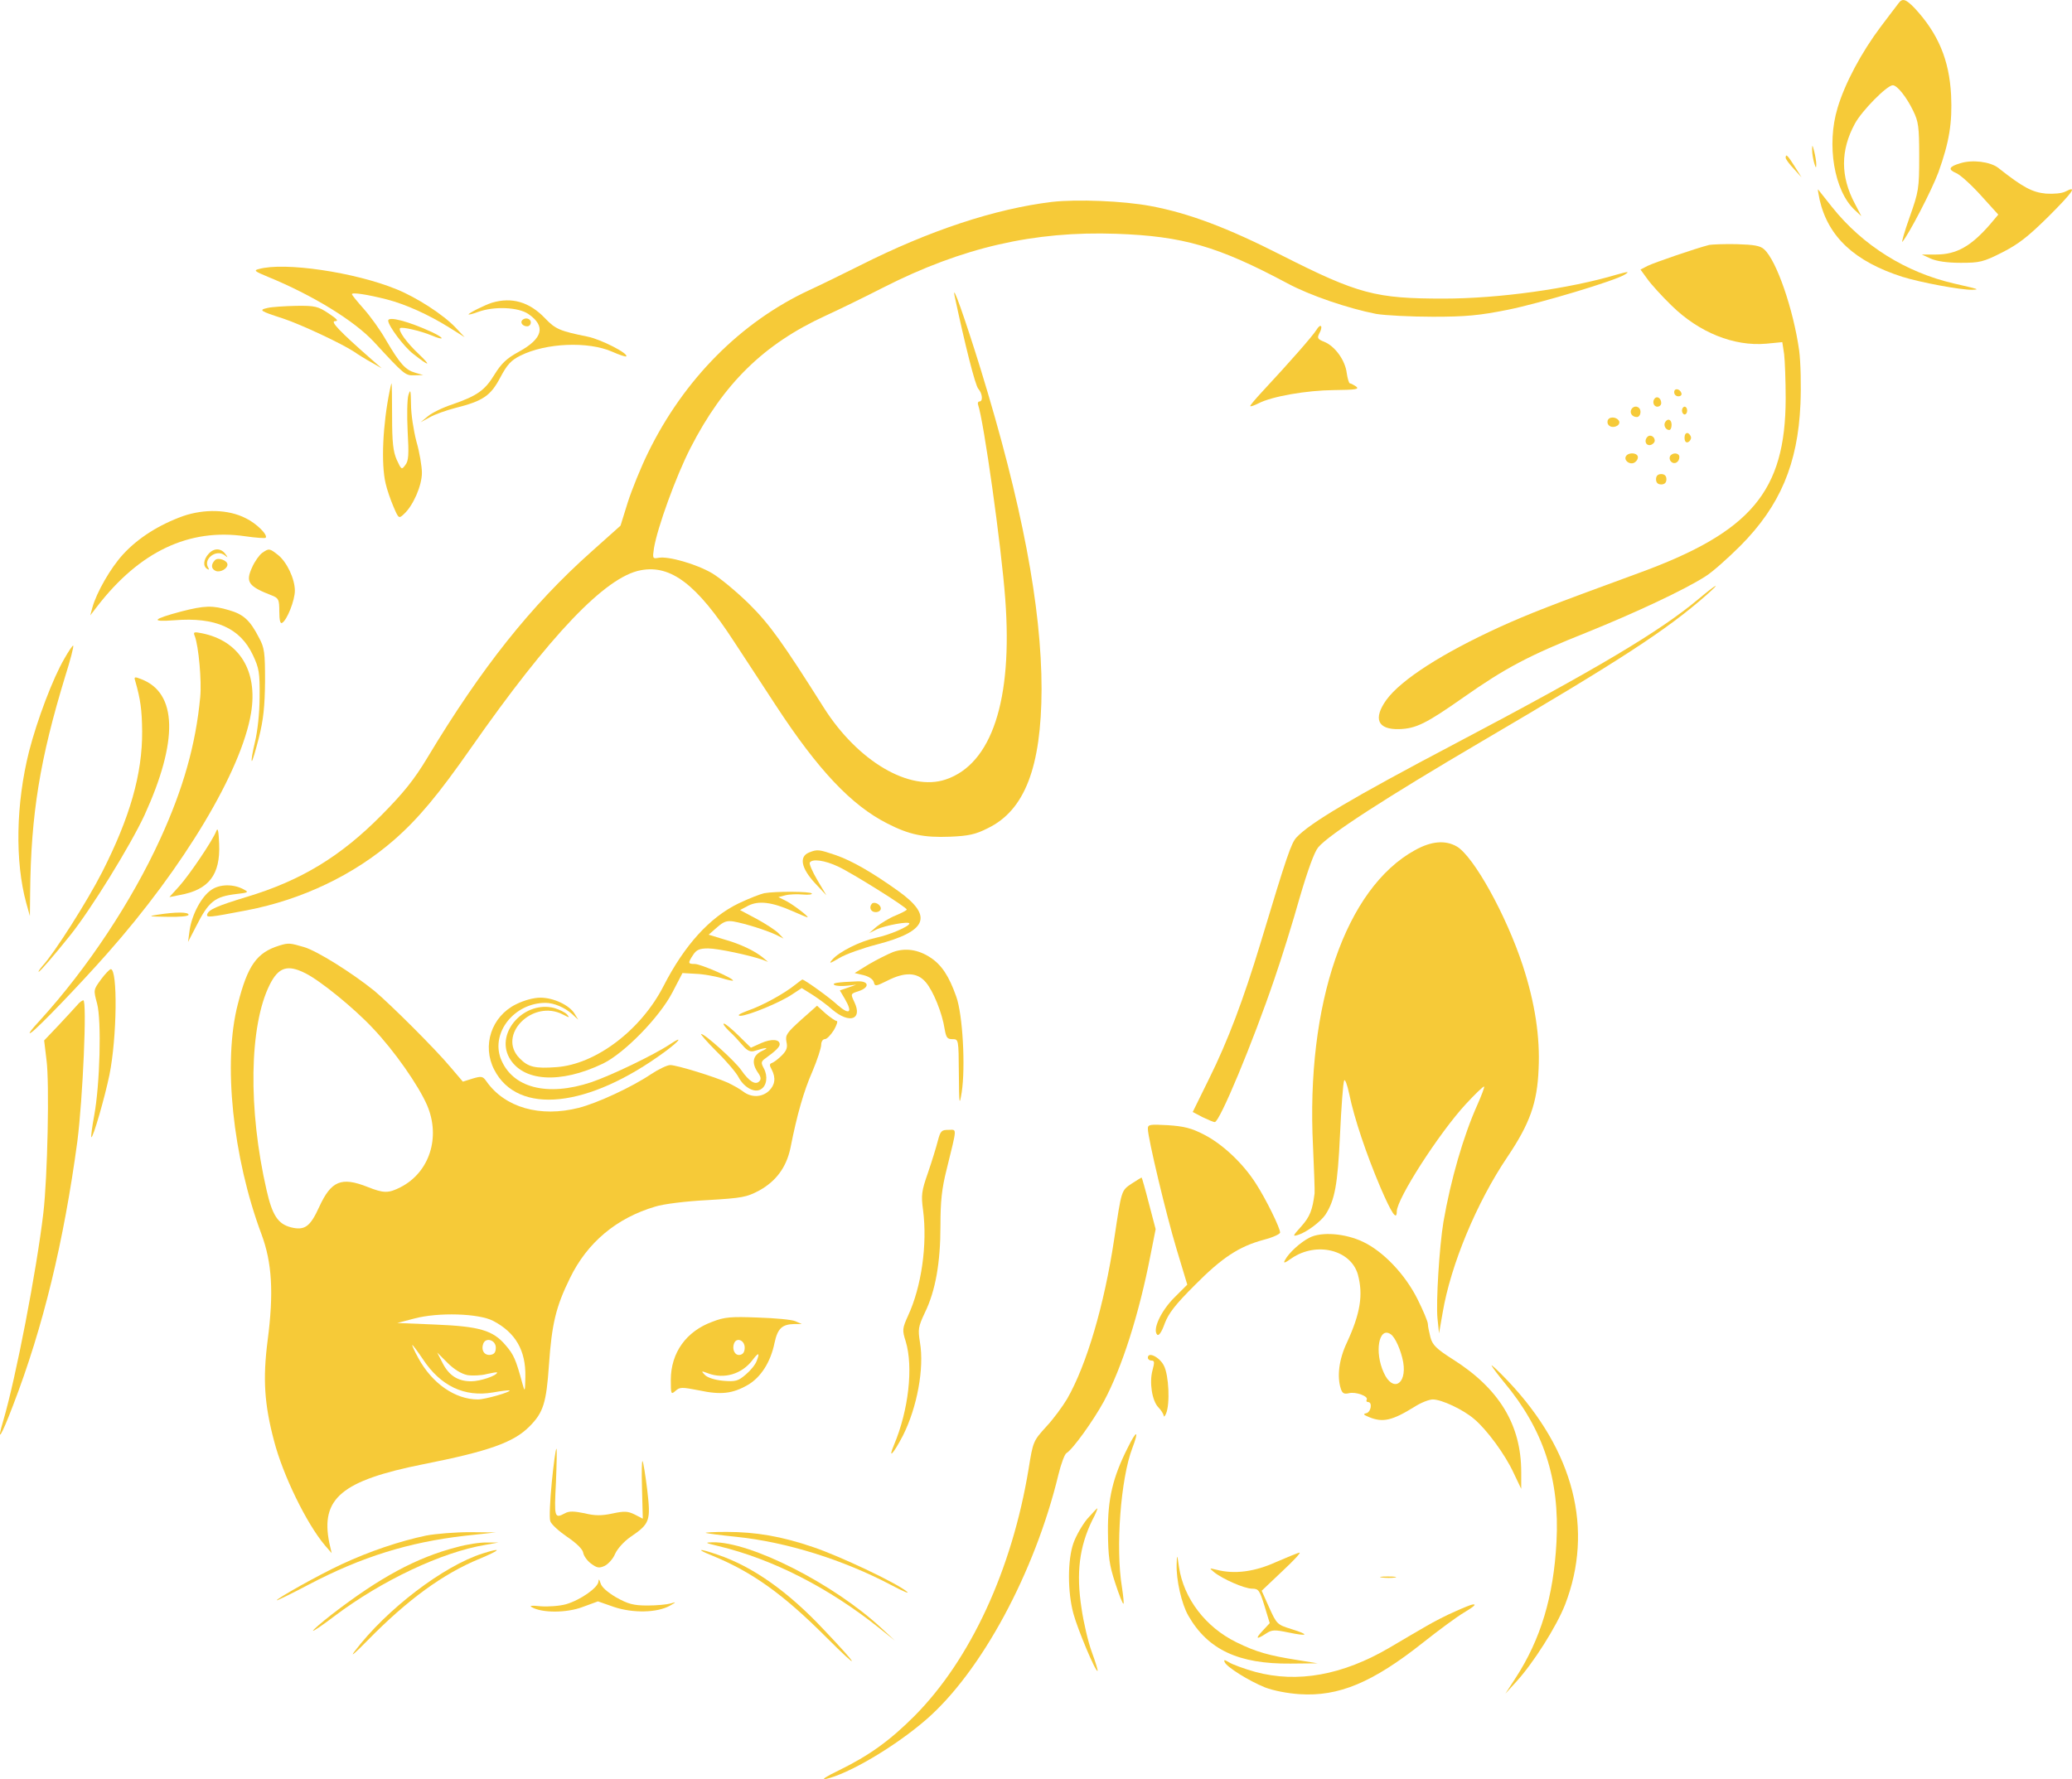 <?xml version="1.0" standalone="no"?>
<!DOCTYPE svg PUBLIC "-//W3C//DTD SVG 20010904//EN"
 "http://www.w3.org/TR/2001/REC-SVG-20010904/DTD/svg10.dtd">
<svg version="1.0" xmlns="http://www.w3.org/2000/svg"
 width="799.162pt" height="686.437pt" viewBox="0 0 799.162 686.437"
 preserveAspectRatio="xMidYMid meet">
<g transform="translate(-16.272,692.893) scale(0.1,-0.1)"
fill="#f6ca38" stroke="none">
<path d="M7485 6916 c-6 -7 -36 -48 -69 -91 -73 -97 -138 -218 -166 -313 -43
-142 -13 -319 66 -393 l26 -24 -25 48 c-56 105 -56 206 0 309 27 50 124 148
146 148 17 0 53 -45 79 -99 20 -41 23 -61 23 -176 0 -124 -2 -135 -37 -234
-20 -56 -32 -99 -28 -95 24 27 113 198 139 268 42 117 54 191 49 298 -7 136
-50 238 -141 336 -34 35 -47 39 -62 18z"/>
<path d="M7152 6350 c0 -14 4 -36 8 -50 6 -20 8 -21 8 -5 0 11 -4 34 -8 50 -7
27 -8 27 -8 5z"/>
<path d="M7050 6320 c0 -5 14 -24 31 -42 l30 -33 -27 43 c-27 43 -34 49 -34
32z"/>
<path d="M7723 6299 c-44 -13 -48 -24 -15 -38 16 -7 58 -45 95 -86 l67 -74
-32 -38 c-73 -84 -129 -116 -208 -116 l-55 0 35 -16 c23 -10 63 -16 115 -16
73 0 87 3 160 40 63 32 100 61 178 138 95 95 114 122 66 97 -13 -7 -44 -10
-75 -8 -53 5 -89 24 -185 100 -31 23 -99 32 -146 17z"/>
<path d="M7181 6158 c33 -143 135 -238 319 -297 70 -22 227 -51 269 -50 31 1
27 2 -69 24 -187 43 -353 147 -471 295 -28 36 -53 66 -54 68 -2 2 1 -16 6 -40z"/>
<path d="M4220 6150 c-221 -27 -472 -110 -740 -245 -58 -29 -145 -72 -195 -95
-265 -123 -485 -345 -623 -628 -27 -55 -62 -141 -78 -191 l-28 -90 -113 -101
c-232 -207 -422 -445 -633 -796 -50 -83 -91 -134 -175 -219 -158 -160 -311
-253 -520 -316 -115 -35 -147 -49 -153 -67 -4 -14 6 -13 152 15 214 41 414
137 568 271 94 82 172 176 297 355 304 435 519 661 655 686 116 22 216 -54
359 -274 43 -66 117 -178 163 -249 163 -249 291 -384 429 -454 84 -43 140 -55
242 -51 72 3 99 9 146 33 142 69 206 235 207 536 0 317 -76 717 -235 1235 -62
200 -113 344 -100 280 40 -187 79 -343 91 -356 16 -18 19 -49 4 -49 -5 0 -7
-6 -5 -12 22 -63 90 -546 105 -751 29 -389 -52 -635 -229 -695 -140 -48 -340
70 -471 277 -158 250 -208 321 -289 401 -48 47 -111 99 -141 117 -61 36 -170
67 -207 60 -23 -4 -24 -3 -18 37 13 79 85 278 141 387 127 248 283 401 521
510 48 22 149 71 223 109 305 155 582 218 898 207 257 -9 392 -48 660 -191 87
-47 235 -97 342 -118 36 -6 135 -11 220 -11 127 0 179 5 289 27 124 25 417
113 451 136 19 12 13 12 -30 0 -184 -55 -456 -93 -670 -93 -261 0 -328 17
-624 167 -210 107 -360 163 -505 190 -106 20 -284 27 -381 16z"/>
<path d="M6755 5984 c-48 -12 -212 -68 -238 -81 l-27 -14 27 -37 c14 -20 56
-66 93 -102 106 -104 241 -158 365 -147 l62 6 7 -46 c3 -25 6 -103 6 -172 -1
-358 -133 -515 -570 -674 -336 -123 -418 -155 -533 -207 -221 -101 -380 -203
-437 -281 -52 -73 -34 -115 49 -113 66 2 105 22 249 123 161 113 251 161 477
251 183 74 374 163 455 215 25 15 86 69 136 119 152 153 221 315 231 546 3 71
1 161 -5 207 -22 157 -87 347 -135 390 -15 14 -39 18 -106 20 -47 1 -95 -1
-106 -3z"/>
<path d="M1161 5891 c-21 -5 -16 -9 35 -30 171 -70 333 -169 409 -251 118
-128 121 -130 156 -129 l34 1 -31 9 c-38 11 -59 35 -112 125 -22 39 -61 93
-86 121 -25 28 -46 54 -46 57 0 8 59 -1 134 -20 74 -19 164 -60 242 -109 l59
-37 -35 37 c-47 50 -151 117 -228 148 -161 66 -433 106 -531 78z"/>
<path d="M2060 5761 c-28 -9 -90 -40 -90 -45 0 -2 17 2 38 10 61 22 153 18
192 -8 69 -47 57 -95 -36 -146 -48 -26 -68 -46 -94 -88 -37 -61 -67 -82 -162
-115 -37 -12 -80 -33 -95 -46 l-28 -23 35 19 c19 11 64 27 99 36 107 27 136
47 173 117 27 51 42 67 78 85 98 49 261 56 354 15 27 -12 51 -20 54 -18 10 11
-98 66 -148 76 -108 22 -125 29 -165 71 -60 63 -128 83 -205 60z"/>
<path d="M1195 5741 c-36 -8 -30 -12 60 -41 69 -23 227 -97 275 -129 14 -10
43 -28 65 -40 l40 -23 -40 35 c-123 108 -160 147 -140 147 15 0 8 8 -25 30
-41 27 -52 30 -125 29 -44 -1 -93 -4 -110 -8z"/>
<path d="M1660 5692 c0 -20 61 -101 96 -128 62 -49 73 -50 23 -2 -47 44 -82
92 -73 101 7 6 77 -10 121 -28 52 -22 52 -11 1 13 -89 41 -168 62 -168 44z"/>
<path d="M2177 5694 c-9 -10 2 -24 19 -24 8 0 14 7 14 15 0 15 -21 21 -33 9z"/>
<path d="M5240 5656 c-15 -24 -101 -122 -207 -236 -28 -30 -50 -56 -48 -58 2
-2 16 3 32 11 52 27 186 50 290 51 85 1 100 3 86 14 -9 6 -20 12 -24 12 -3 0
-9 18 -12 40 -6 49 -45 103 -86 120 -26 10 -29 15 -20 32 16 29 6 42 -11 14z"/>
<path d="M1666 5423 c-27 -132 -34 -283 -16 -359 5 -23 19 -63 30 -89 20 -47
21 -48 41 -29 35 32 69 109 69 159 0 24 -9 79 -21 120 -11 42 -21 106 -21 143
-1 56 -2 62 -10 37 -5 -16 -6 -79 -3 -140 5 -89 4 -114 -9 -130 -14 -19 -15
-19 -33 20 -14 32 -18 67 -18 168 0 70 -1 127 -2 127 -1 0 -4 -12 -7 -27z"/>
<path d="M6620 5416 c0 -9 7 -16 16 -16 9 0 14 5 12 12 -6 18 -28 21 -28 4z"/>
<path d="M6546 5393 c-12 -12 -6 -33 9 -33 8 0 15 6 15 14 0 17 -14 28 -24 19z"/>
<path d="M6455 5350 c-8 -14 3 -30 21 -30 8 0 14 9 14 20 0 21 -24 28 -35 10z"/>
<path d="M6650 5345 c0 -8 5 -15 10 -15 6 0 10 7 10 15 0 8 -4 15 -10 15 -5 0
-10 -7 -10 -15z"/>
<path d="M6365 5310 c-4 -7 -3 -16 3 -22 14 -14 45 -2 40 15 -6 16 -34 21 -43
7z"/>
<path d="M6585 5300 c-7 -12 2 -30 16 -30 5 0 9 9 9 20 0 21 -15 27 -25 10z"/>
<path d="M6660 5240 c0 -13 5 -20 13 -17 6 2 12 10 12 17 0 7 -6 15 -12 18 -8
2 -13 -5 -13 -18z"/>
<path d="M6517 5244 c-14 -14 -7 -35 11 -32 9 2 17 10 17 17 0 16 -18 25 -28
15z"/>
<path d="M6434 5169 c-9 -15 12 -33 30 -26 9 4 16 13 16 22 0 17 -35 21 -46 4z"/>
<path d="M6604 5169 c-3 -6 -2 -15 4 -21 13 -13 32 -2 32 18 0 16 -26 19 -36
3z"/>
<path d="M6550 5080 c0 -13 7 -20 20 -20 13 0 20 7 20 20 0 13 -7 20 -20 20
-13 0 -20 -7 -20 -20z"/>
<path d="M869 4938 c-92 -33 -173 -84 -231 -147 -49 -53 -103 -148 -119 -206
l-8 -30 27 35 c163 211 354 302 571 270 41 -6 76 -8 78 -6 11 10 -35 56 -77
76 -67 34 -159 36 -241 8z"/>
<path d="M967 4792 c-20 -22 -22 -48 -5 -58 7 -4 8 -3 4 5 -21 33 31 73 63 48
14 -11 14 -10 2 6 -17 22 -44 22 -64 -1z"/>
<path d="M1174 4796 c-11 -8 -29 -33 -39 -56 -26 -57 -15 -73 78 -109 24 -10
27 -15 27 -61 0 -35 4 -49 11 -44 19 11 49 87 49 124 0 46 -31 111 -65 138
-33 26 -35 26 -61 8z"/>
<path d="M992 4768 c-17 -17 -15 -35 4 -42 17 -6 44 9 44 25 0 16 -36 29 -48
17z"/>
<path d="M6715 4619 c-149 -125 -388 -268 -940 -559 -397 -209 -560 -306 -612
-362 -20 -22 -36 -67 -138 -406 -66 -218 -126 -378 -199 -525 l-63 -128 38
-20 c21 -10 42 -19 47 -19 19 0 147 308 230 552 27 78 71 219 97 312 32 109
57 178 72 196 41 49 260 191 633 410 535 314 712 429 865 564 61 54 38 42 -30
-15z"/>
<path d="M862 4570 c-112 -30 -121 -41 -27 -34 159 13 254 -30 303 -134 24
-51 27 -68 26 -162 0 -62 -8 -133 -18 -174 -9 -38 -15 -71 -12 -73 2 -2 14 38
27 89 18 71 23 122 24 218 0 112 -2 130 -24 170 -34 66 -59 89 -115 105 -64
19 -94 18 -184 -5z"/>
<path d="M914 4475 c15 -40 27 -174 21 -235 -17 -183 -66 -355 -154 -547 -110
-241 -281 -499 -462 -698 -39 -42 -52 -61 -34 -48 27 19 184 182 291 303 296
334 518 705 555 928 27 163 -45 279 -190 308 -30 6 -34 5 -27 -11z"/>
<path d="M411 4388 c-45 -77 -105 -237 -136 -357 -51 -202 -55 -425 -11 -586
l14 -50 1 90 c3 304 38 516 135 834 20 63 34 117 31 119 -2 2 -17 -20 -34 -50z"/>
<path d="M684 4303 c21 -73 26 -113 27 -195 1 -165 -47 -332 -154 -543 -57
-112 -184 -312 -230 -362 -11 -13 -18 -23 -15 -23 5 0 60 64 121 140 81 101
232 346 287 464 131 287 127 472 -13 525 -25 10 -28 9 -23 -6z"/>
<path d="M997 3723 c-13 -35 -102 -167 -143 -213 l-38 -42 40 8 c112 20 157
78 152 197 -2 50 -5 65 -11 50z"/>
<path d="M5620 3649 c-267 -147 -421 -592 -393 -1144 4 -88 7 -169 6 -180 -8
-64 -18 -90 -51 -127 -34 -38 -35 -40 -12 -33 32 10 86 50 105 78 36 56 47
114 56 307 5 107 12 202 16 210 3 8 12 -15 20 -53 19 -93 66 -232 120 -359 43
-100 63 -130 63 -93 0 49 163 302 265 413 37 40 69 71 72 69 2 -2 -10 -34 -26
-70 -54 -120 -103 -290 -131 -452 -16 -97 -29 -310 -23 -372 l6 -58 14 80 c31
184 131 425 250 601 86 128 115 208 120 339 6 124 -14 255 -61 399 -64 195
-189 420 -254 459 -45 26 -99 21 -162 -14z"/>
<path d="M3283 3640 c-39 -16 -30 -60 22 -117 l45 -48 -35 59 c-19 32 -32 63
-29 67 9 16 58 9 109 -15 52 -24 265 -157 265 -166 0 -3 -19 -13 -43 -23 -23
-9 -55 -29 -72 -42 l-30 -26 30 15 c33 15 125 32 125 22 0 -11 -76 -44 -129
-55 -60 -13 -141 -53 -168 -84 -15 -17 -10 -16 27 6 25 15 90 38 144 52 196
51 219 109 84 206 -102 73 -179 117 -242 139 -65 22 -71 23 -103 10z"/>
<path d="M978 3496 c-38 -25 -75 -95 -84 -156 l-6 -45 31 60 c49 97 72 115
156 125 45 5 48 7 29 17 -39 22 -93 22 -126 -1z"/>
<path d="M3110 3483 c-14 -3 -58 -20 -98 -39 -112 -54 -209 -161 -290 -319
-87 -170 -261 -302 -413 -313 -83 -6 -109 0 -142 34 -89 89 50 230 167 169 25
-13 27 -13 16 0 -7 8 -29 19 -49 25 -114 30 -227 -92 -175 -190 51 -94 197
-104 363 -24 82 40 217 178 267 274 l39 75 52 -3 c28 -1 72 -9 97 -16 25 -8
46 -12 46 -10 0 10 -126 64 -147 64 -27 0 -28 3 -7 35 13 20 25 25 58 25 37 0
159 -26 211 -44 l20 -8 -20 17 c-32 26 -86 52 -150 70 l-59 18 32 28 c26 23
38 27 64 23 45 -8 127 -34 163 -51 l30 -15 -20 21 c-11 11 -49 36 -84 55 l-64
34 32 17 c40 20 91 14 170 -21 29 -13 56 -24 58 -24 9 0 -53 48 -82 63 l-30
15 27 7 c15 4 45 5 67 3 22 -2 37 0 35 4 -5 8 -140 9 -184 1z"/>
<path d="M3526 3443 c-13 -14 -5 -33 14 -33 11 0 20 6 20 14 0 15 -24 28 -34
19z"/>
<path d="M770 3400 c-39 -6 -33 -7 38 -8 49 -1 82 2 82 8 0 11 -50 11 -120 0z"/>
<path d="M1240 3281 c-87 -27 -122 -76 -160 -226 -58 -223 -20 -590 91 -887
41 -110 48 -226 24 -410 -19 -148 -13 -246 25 -389 34 -131 125 -318 196 -402
l26 -30 -9 39 c-35 172 47 241 362 304 252 50 349 84 410 146 53 53 65 90 75
237 11 159 27 225 81 335 67 138 180 232 329 276 31 10 120 21 201 25 134 8
151 11 200 37 65 36 104 89 120 162 26 132 52 222 85 297 19 45 34 91 34 103
0 12 6 22 14 22 8 0 23 16 35 35 11 19 16 35 11 35 -5 0 -24 13 -43 29 l-33
30 -62 -55 c-54 -49 -61 -58 -56 -84 5 -22 1 -34 -18 -53 -13 -13 -30 -26 -38
-29 -10 -3 -10 -9 -1 -25 17 -33 13 -60 -11 -83 -27 -25 -68 -26 -99 -2 -13
10 -40 25 -59 34 -51 23 -197 68 -222 68 -12 0 -45 -16 -74 -35 -74 -50 -208
-112 -279 -130 -149 -38 -285 1 -356 102 -14 20 -19 21 -53 11 l-38 -12 -46
54 c-59 71 -234 245 -295 296 -88 71 -221 154 -271 169 -55 16 -60 17 -96 6z
m101 -107 c58 -29 189 -136 259 -211 84 -88 177 -222 210 -298 53 -124 9 -259
-102 -316 -47 -24 -65 -24 -128 1 -101 40 -140 23 -186 -77 -35 -77 -56 -92
-109 -79 -50 13 -72 46 -94 143 -72 313 -67 635 12 793 34 68 69 79 138 44z
m724 -1341 c86 -45 126 -114 124 -215 -1 -59 -2 -61 -11 -28 -26 96 -34 113
-65 149 -49 58 -101 73 -273 80 l-145 6 65 17 c93 25 250 20 305 -9z m10 -103
c0 -18 -6 -26 -21 -28 -23 -3 -37 18 -27 44 10 25 48 13 48 -16z m-281 -45
c68 -103 160 -147 270 -128 33 6 62 9 64 8 7 -6 -94 -35 -122 -35 -88 0 -177
62 -230 160 -15 27 -25 50 -23 50 2 0 21 -25 41 -55z m171 -61 c19 -3 53 -2
75 4 22 5 40 8 40 6 0 -12 -65 -34 -100 -34 -51 0 -86 22 -111 72 l-20 39 40
-40 c25 -25 53 -42 76 -47z"/>
<path d="M3607 3256 c-20 -8 -62 -29 -93 -47 l-55 -34 34 -8 c21 -5 37 -16 40
-27 4 -17 7 -17 53 6 67 34 115 32 147 -6 29 -33 64 -120 73 -180 6 -34 10
-40 30 -40 24 0 24 0 25 -132 1 -121 2 -128 11 -73 15 97 4 300 -21 369 -28
80 -57 123 -100 151 -47 31 -97 38 -144 21z"/>
<path d="M552 3150 c-29 -40 -29 -40 -15 -92 18 -66 11 -314 -11 -433 -8 -43
-13 -81 -11 -83 6 -6 52 153 70 241 29 144 32 407 5 407 -4 0 -22 -18 -38 -40z"/>
<path d="M3230 3130 c-42 -34 -127 -81 -183 -100 -32 -12 -43 -19 -29 -20 29
0 156 52 202 84 l35 23 40 -25 c22 -14 58 -40 79 -59 66 -55 116 -37 84 30
-15 32 -15 32 16 42 44 14 41 40 -4 38 -79 -3 -100 -7 -89 -14 7 -4 28 -5 48
-3 l36 4 -31 -11 -32 -11 20 -34 c30 -52 17 -62 -28 -23 -32 30 -130 100 -137
99 -1 0 -13 -9 -27 -20z"/>
<path d="M2152 3054 c-94 -47 -131 -159 -83 -252 91 -177 363 -148 659 70 57
42 71 63 20 29 -63 -42 -228 -121 -304 -147 -171 -57 -306 -22 -350 91 -38
101 53 215 173 215 32 0 74 -18 102 -43 l24 -22 -14 23 c-20 33 -81 62 -132
62 -26 0 -63 -10 -95 -26z"/>
<path d="M461 3052 c-8 -9 -40 -44 -71 -77 l-57 -60 9 -75 c12 -88 4 -453 -12
-590 -26 -222 -106 -637 -155 -803 -27 -90 -8 -61 38 60 116 301 196 632 248
1018 21 163 38 545 23 545 -5 -1 -15 -8 -23 -18z"/>
<path d="M2975 2951 c17 -15 40 -41 53 -56 16 -19 29 -25 43 -21 47 15 62 15
32 1 -37 -17 -43 -46 -17 -84 12 -17 13 -26 5 -34 -15 -15 -39 0 -69 43 -23
34 -140 140 -155 140 -4 0 23 -31 60 -68 38 -37 76 -82 85 -100 21 -39 62 -61
86 -45 22 13 27 50 11 80 -12 22 -11 27 6 39 39 28 55 44 55 54 0 20 -32 22
-71 5 l-40 -18 -47 46 c-26 26 -52 47 -57 47 -6 0 4 -13 20 -29z"/>
<path d="M4590 2574 c0 -35 70 -329 111 -465 l41 -136 -50 -50 c-52 -52 -85
-124 -66 -143 6 -6 17 9 29 43 15 40 42 74 116 148 105 106 170 149 266 175
35 9 63 22 63 28 0 18 -55 130 -94 190 -50 78 -129 152 -200 188 -48 25 -78
32 -138 36 -71 4 -78 3 -78 -14z"/>
<path d="M3780 2528 c-6 -24 -23 -79 -38 -123 -25 -71 -27 -87 -19 -145 17
-132 -6 -295 -58 -407 -22 -49 -23 -55 -9 -99 30 -99 11 -266 -45 -399 -25
-59 -3 -36 34 35 55 109 83 260 66 360 -8 50 -7 60 19 115 41 84 60 193 60
335 0 94 5 143 24 218 41 167 40 152 7 152 -27 0 -31 -4 -41 -42z"/>
<path d="M4528 2363 c-41 -28 -39 -22 -68 -215 -38 -253 -106 -484 -181 -615
-17 -29 -53 -78 -81 -108 -50 -55 -51 -57 -68 -163 -64 -389 -224 -735 -440
-953 -96 -96 -175 -153 -294 -211 -44 -21 -67 -36 -51 -33 89 19 269 125 390
230 212 184 419 567 510 945 10 41 24 79 31 83 24 14 103 124 144 199 70 130
136 337 180 564 l20 101 -26 99 c-14 55 -27 100 -28 100 0 1 -18 -10 -38 -23z"/>
<path d="M5213 2154 c-35 -18 -79 -58 -94 -86 -8 -14 -2 -13 26 7 96 65 228
32 255 -63 21 -78 10 -149 -42 -262 -31 -65 -39 -131 -24 -178 6 -19 13 -22
31 -18 27 7 77 -12 69 -25 -3 -5 0 -9 5 -9 18 0 12 -38 -6 -43 -14 -3 -12 -6
10 -15 53 -22 89 -14 176 40 25 16 56 28 70 28 34 0 117 -39 159 -75 49 -41
119 -136 152 -207 l30 -63 0 65 c0 182 -85 322 -264 435 -63 40 -78 55 -86 84
-5 20 -10 43 -10 52 0 9 -18 52 -40 96 -48 96 -132 184 -210 221 -69 33 -161
40 -207 16z m313 -372 c18 -11 41 -64 49 -109 14 -86 -41 -116 -75 -40 -37 80
-19 179 26 149z"/>
<path d="M2911 1830 c-102 -37 -161 -120 -161 -225 0 -55 1 -57 18 -42 17 15
24 15 91 2 84 -18 129 -13 188 21 50 29 88 88 103 162 12 56 29 72 77 73 l28
0 -25 11 c-14 6 -79 12 -145 14 -103 4 -128 2 -174 -16z m124 -100 c0 -16 -6
-26 -18 -28 -19 -4 -32 20 -23 44 9 25 41 13 41 -16z m46 -52 c-5 -14 -24 -37
-42 -52 -29 -25 -39 -28 -87 -24 -32 3 -60 12 -70 22 -16 16 -15 17 11 7 63
-24 132 -3 173 52 23 30 28 28 15 -5z"/>
<path d="M4590 1691 c0 -6 6 -11 14 -11 12 0 12 -7 4 -37 -13 -47 -2 -119 23
-144 10 -10 19 -25 20 -31 0 -7 4 -4 9 7 16 37 11 148 -8 185 -16 33 -62 56
-62 31z"/>
<path d="M5916 1660 c4 -8 26 -37 49 -65 151 -181 214 -373 201 -615 -11 -210
-61 -376 -158 -525 l-39 -60 41 45 c67 73 156 214 189 298 112 290 35 593
-219 862 -39 41 -68 68 -64 60z"/>
<path d="M4512 1343 c-57 -113 -77 -196 -76 -323 1 -97 5 -128 28 -198 15 -46
29 -82 32 -80 2 2 -1 31 -6 64 -25 151 -5 418 40 536 27 71 17 72 -18 1z"/>
<path d="M2291 1211 c-7 -71 -10 -138 -6 -150 3 -12 33 -39 65 -61 36 -24 60
-48 62 -61 2 -12 15 -31 30 -42 23 -17 31 -19 53 -9 14 7 33 28 40 46 9 20 34
48 60 66 75 51 78 62 64 182 -7 57 -15 106 -18 110 -3 4 -4 -44 -2 -107 l3
-115 -31 16 c-26 13 -40 14 -86 4 -42 -9 -68 -9 -108 1 -40 8 -59 9 -75 0 -41
-22 -42 -17 -35 119 3 72 4 130 2 130 -3 0 -11 -58 -18 -129z"/>
<path d="M4356 1069 c-19 -23 -43 -65 -53 -93 -23 -65 -23 -189 0 -273 16 -59
86 -227 93 -220 2 1 -8 34 -22 72 -14 38 -32 114 -40 170 -21 136 -8 237 41
338 14 26 22 47 20 47 -2 0 -19 -19 -39 -41z"/>
<path d="M1807 1005 c-101 -21 -220 -61 -327 -111 -90 -42 -250 -132 -250
-139 0 -2 56 25 124 61 204 107 385 163 601 188 l120 13 -100 1 c-55 0 -131
-6 -168 -13z"/>
<path d="M2885 1015 c6 -2 59 -9 118 -15 193 -20 411 -88 597 -186 47 -25 74
-36 60 -25 -41 34 -259 137 -360 171 -122 42 -223 59 -335 59 -49 0 -85 -2
-80 -4z"/>
<path d="M1924 960 c-155 -40 -297 -117 -481 -259 -40 -31 -72 -59 -73 -63 0
-4 38 22 84 57 182 137 413 246 581 274 l50 9 -45 0 c-25 1 -77 -7 -116 -18z"/>
<path d="M2935 964 c208 -50 425 -161 619 -316 l61 -49 -54 50 c-183 170 -504
333 -650 330 -32 -1 -29 -2 24 -15z"/>
<path d="M2025 936 c-152 -48 -372 -216 -494 -377 -20 -26 0 -9 50 42 153 156
291 257 433 315 81 34 87 44 11 20z"/>
<path d="M2911 927 c155 -64 273 -149 437 -313 138 -138 132 -119 -9 29 -138
147 -273 242 -408 288 -75 26 -88 23 -20 -4z"/>
<path d="M5085 903 c-83 -38 -161 -48 -230 -30 -29 7 -29 7 -10 -9 33 -27 118
-64 147 -64 25 0 29 -6 48 -67 l20 -66 -27 -29 c-30 -32 -25 -36 13 -11 23 15
33 15 86 4 77 -16 83 -9 12 13 -55 17 -57 19 -86 83 l-29 65 78 74 c43 40 74
73 68 73 -5 0 -46 -17 -90 -36z"/>
<path d="M4701 894 c-2 -60 19 -153 45 -198 75 -131 193 -187 394 -185 l105 1
-80 13 c-108 17 -158 31 -233 68 -119 58 -204 169 -222 291 -7 50 -8 50 -9 10z"/>
<path d="M5493 843 c15 -2 37 -2 50 0 12 2 0 4 -28 4 -27 0 -38 -2 -22 -4z"/>
<path d="M2471 828 c-1 -24 -70 -72 -125 -88 -25 -7 -69 -10 -97 -8 -37 4 -47
2 -34 -4 39 -22 133 -22 194 1 l60 22 63 -22 c73 -24 165 -22 214 5 25 14 26
16 4 9 -14 -4 -54 -8 -90 -8 -54 0 -75 6 -120 31 -34 20 -57 40 -61 55 -5 16
-7 18 -8 7z"/>
<path d="M5775 712 c-33 -14 -83 -40 -112 -57 -28 -16 -91 -53 -140 -82 -182
-107 -356 -138 -519 -94 -43 12 -89 29 -101 37 -17 10 -21 11 -17 1 7 -19 94
-73 156 -98 31 -12 86 -23 133 -26 151 -10 282 45 475 198 63 50 134 102 158
116 40 24 51 34 35 32 -5 0 -35 -12 -68 -27z"/>
</g>
</svg>
